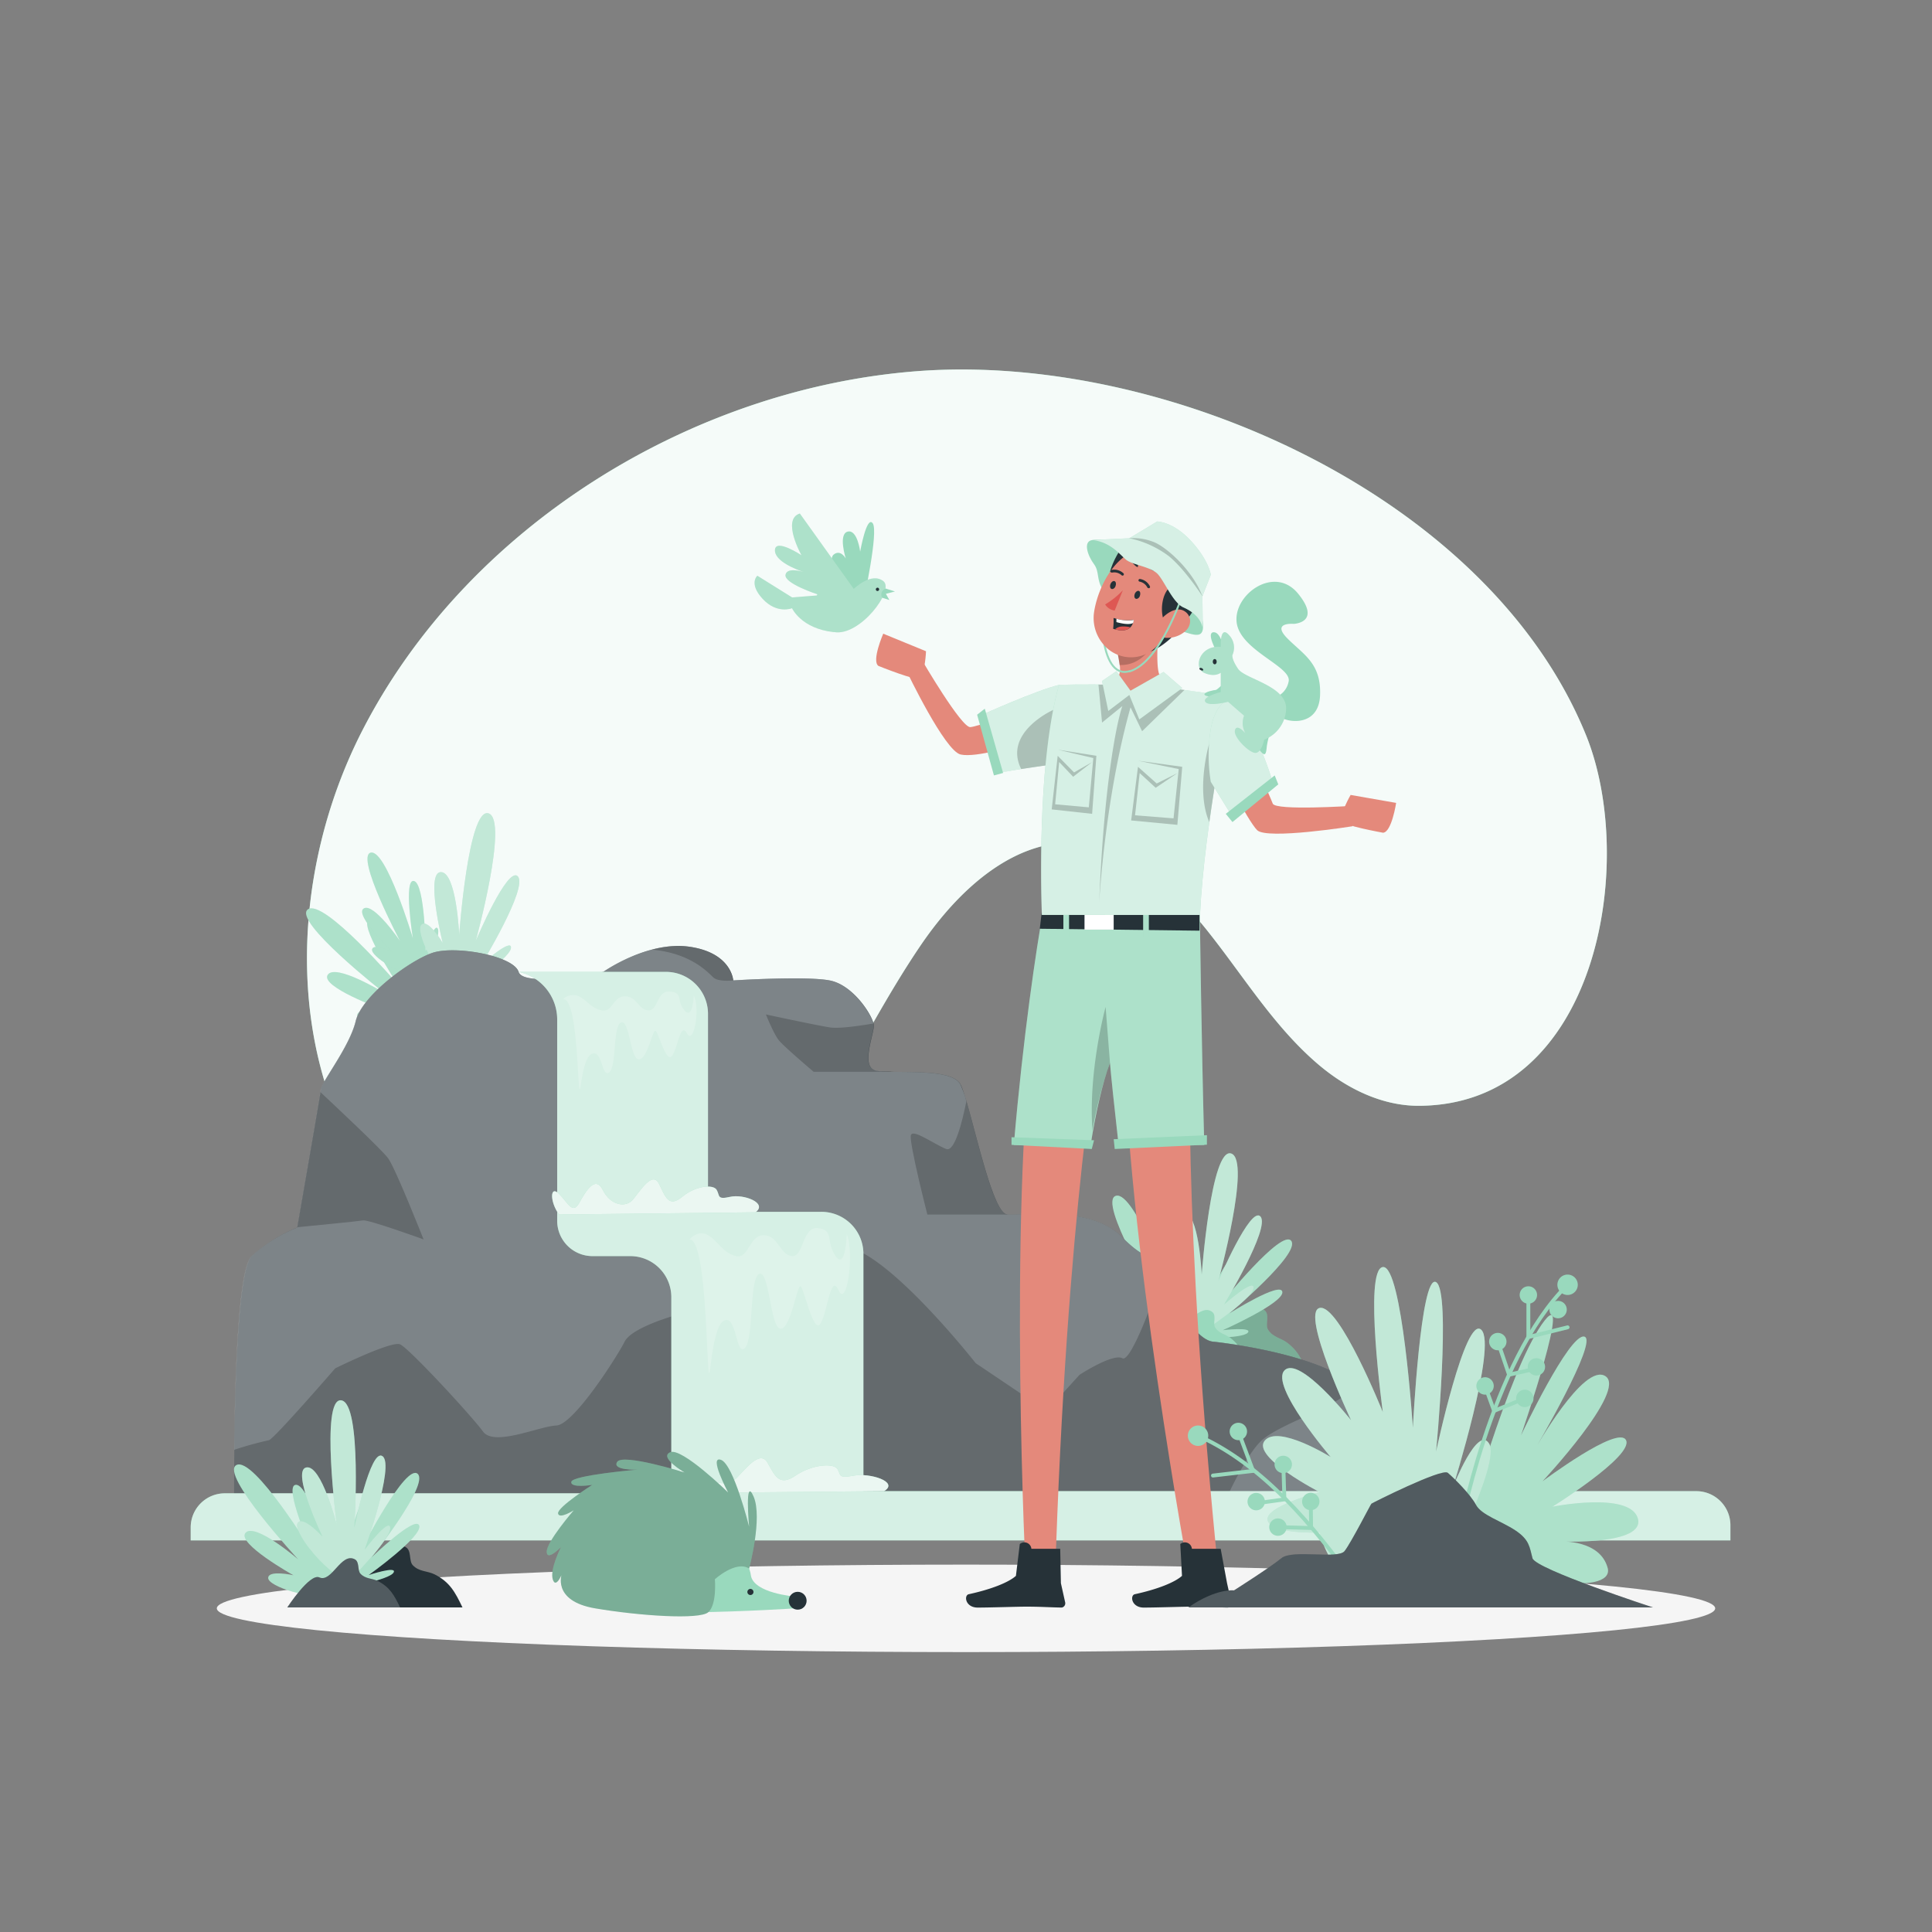 <svg xmlns="http://www.w3.org/2000/svg" viewBox="0 0 500 500"><rect x="0" y="0" width="500" height="500" fill="#808080" stroke="none"/><g id="freepik--background-simple--inject-346"><path d="M128.34,331.82a66,66,0,0,1-28.76-21.47c-26.62-34.17-25-83.69-5.92-121.07,27-52.87,85.07-88.73,143.71-93.22,63.9-4.9,147.83,32.15,173.06,94.12,13.42,33,3,95.91-43.33,96-9.44,0-18.46-4.42-25.68-10.5-16.13-13.59-25.15-33.83-41-47.71-23.79-20.81-46.9-5.71-62.09,16.59-17.09,25.1-28.51,55.42-51.55,76C169.56,336,147.64,339,128.34,331.82Z" style="fill:#99D9BD"></path><path d="M128.34,331.82a66,66,0,0,1-28.76-21.47c-26.62-34.17-25-83.69-5.92-121.07,27-52.87,85.07-88.73,143.71-93.22,63.9-4.9,147.83,32.15,173.06,94.12,13.42,33,3,95.91-43.33,96-9.44,0-18.46-4.42-25.68-10.5-16.13-13.59-25.15-33.83-41-47.71-23.79-20.81-46.9-5.71-62.09,16.59-17.09,25.1-28.51,55.42-51.55,76C169.56,336,147.64,339,128.34,331.82Z" style="fill:#fff;opacity:0.9"></path></g><g id="freepik--Shadow--inject-346"><ellipse id="freepik--path--inject-346" cx="250" cy="416.24" rx="193.89" ry="11.32" style="fill:#f5f5f5"></ellipse></g><g id="freepik--Waterfall--inject-346"><path d="M338.55,357.39,302.67,350s9.4-9.46,12.16-7.44c3.59,2.62,8.57-6.68,12.48-3.43,1.37,1.15.07,3.64.82,4.91,1.25,2.09,3.36,2.17,5.11,3.54C336.65,350.25,337.49,353.05,338.55,357.39Z" style="fill:#99D9BD"></path><path d="M338.55,357.39,302.67,350s9.4-9.46,12.16-7.44c3.59,2.62,8.57-6.68,12.48-3.43,1.37,1.15.07,3.64.82,4.91,1.25,2.09,3.36,2.17,5.11,3.54C336.65,350.25,337.49,353.05,338.55,357.39Z" style="opacity:0.2;isolation:isolate"></path><path d="M307.22,347.75s5.18-13.18,4-15.52-3.45,7.07-3.45,7.07-1.39-20.88-4.87-21.7.63,18,.63,18-9.92-27.5-14.73-26.13,10.71,27.16,10.71,27.16-9-11.66-12-9.5,9.92,13.28,9.92,13.28-6.12-2.77-6.55-.63S300.55,347.64,307.22,347.75Z" style="fill:#99D9BD"></path><path d="M307.22,347.75s5.18-13.18,4-15.52-3.45,7.07-3.45,7.07-1.39-20.88-4.87-21.7.63,18,.63,18-9.92-27.5-14.73-26.13,10.71,27.16,10.71,27.16-9-11.66-12-9.5,9.92,13.28,9.92,13.28-6.12-2.77-6.55-.63S300.55,347.64,307.22,347.75Z" style="fill:#fff;opacity:0.2;isolation:isolate"></path><path d="M309.78,346.25s11.65.27,13.12-1.33-6.44-.67-6.44-.67,15.75-7,15.41-9.89-13.74,5.56-13.74,5.56,18.48-15.44,16.05-18.77-18,16-18,16,6.48-10.24,4-11.92-7.47,11.42-7.47,11.42.41-5.51-1.36-5.25S308,341.05,309.78,346.25Z" style="fill:#99D9BD"></path><path d="M309.78,346.25s11.65.27,13.12-1.33-6.44-.67-6.44-.67,15.75-7,15.41-9.89-13.74,5.56-13.74,5.56,18.48-15.44,16.05-18.77-18,16-18,16,6.48-10.24,4-11.92-7.47,11.42-7.47,11.42.41-5.51-1.36-5.25S308,341.05,309.78,346.25Z" style="fill:#fff;opacity:0.2;isolation:isolate"></path><path d="M310.93,344.93s13.09-8.64,13.48-11.53-7.62,4.2-7.62,4.2,12-19.79,9.43-22.75-10.91,16.68-10.91,16.68,8.57-31.23,3.34-33S311,329.89,311,329.89s-.7-16.29-4.75-16.22.5,18.35.5,18.35-3.77-6.41-5.53-4.75S305,340.57,310.93,344.93Z" style="fill:#99D9BD"></path><path d="M310.93,344.93s13.09-8.64,13.48-11.53-7.62,4.2-7.62,4.2,12-19.79,9.43-22.75-10.91,16.68-10.91,16.68,8.57-31.23,3.34-33S311,329.89,311,329.89s-.7-16.29-4.75-16.22.5,18.35.5,18.35-3.77-6.41-5.53-4.75S305,340.57,310.93,344.93Z" style="fill:#fff;opacity:0.4;isolation:isolate"></path><path d="M322.74,354.13l-28.59-5.89s7.49-7.54,9.69-5.94c2.86,2.09,6.83-5.31,9.94-2.72,1.1.91.06,2.89.66,3.91,1,1.66,2.68,1.73,4.07,2.82C321.23,348.44,321.9,350.67,322.74,354.13Z" style="fill:#99D9BD"></path><path d="M110.56,264.55s.14-14.15-1.83-15.91-.7,7.83-.7,7.83-8.75-19-12.29-18.53,7,16.58,7,16.58-19.06-22.17-23.07-19.17,19.69,21.56,19.69,21.56-12.56-7.69-14.55-4.62,14,8.87,14,8.87-6.7-.4-6.35,1.75S104.29,266.83,110.56,264.55Z" style="fill:#99D9BD"></path><path d="M110.56,264.55s.14-14.15-1.83-15.91-.7,7.83-.7,7.83-8.75-19-12.29-18.53,7,16.58,7,16.58-19.06-22.17-23.07-19.17,19.69,21.56,19.69,21.56-12.56-7.69-14.55-4.62,14,8.87,14,8.87-6.7-.4-6.35,1.75S104.29,266.83,110.56,264.55Z" style="fill:#fff;opacity:0.2;isolation:isolate"></path><path d="M109.33,253s4.86-10.6,4-12.58-3.16,5.65-3.16,5.65-.18-17.22-3-18.06-.32,14.81-.32,14.81-6.88-23.07-10.9-22.16,7.55,22.82,7.55,22.82-6.85-10-9.38-8.36,7.54,11.37,7.54,11.37-4.9-2.55-5.36-.82S103.85,252.57,109.33,253Z" style="fill:#99D9BD"></path><path d="M109.33,253s4.86-10.6,4-12.58-3.16,5.65-3.16,5.65-.18-17.22-3-18.06-.32,14.81-.32,14.81-6.88-23.07-10.9-22.16,7.55,22.82,7.55,22.82-6.85-10-9.38-8.36,7.54,11.37,7.54,11.37-4.9-2.55-5.36-.82S103.85,252.57,109.33,253Z" style="fill:#fff;opacity:0.2;isolation:isolate"></path><path d="M118.75,256.91s13.08-8.64,13.48-11.53-7.63,4.2-7.63,4.2,12.05-19.79,9.43-22.75-10.91,16.68-10.91,16.68,8.58-31.23,3.34-33-7.62,31.41-7.62,31.41-.71-16.29-4.76-16.22.5,18.35.5,18.35-3.77-6.41-5.52-4.75S112.78,252.55,118.75,256.91Z" style="fill:#99D9BD"></path><path d="M118.75,256.91s13.08-8.64,13.48-11.53-7.63,4.2-7.63,4.2,12.05-19.79,9.43-22.75-10.91,16.68-10.91,16.68,8.58-31.23,3.34-33-7.62,31.41-7.62,31.41-.71-16.29-4.76-16.22.5,18.35.5,18.35-3.77-6.41-5.52-4.75S112.78,252.55,118.75,256.91Z" style="fill:#fff;opacity:0.4;isolation:isolate"></path><path d="M156.13,251.52s11.42-8.08,22.33-6.5,11.3,8.71,11.3,8.71,18.61-1.19,24.93,0,11.45,9.58,11.46,11.71-3.17,10.05,0,11.43,19.91-1,22.42,3.76,7.84,33.34,12.1,33.68,21.65-2.43,29.76,5.88,8,2.07,12.21,12.31,8.43,14.43,11.27,14.71S346,351,352.75,360.93A141,141,0,0,0,367.66,379s40.22,3.54,43.24,11.59H60.61S60,330,65.14,325.08A39.63,39.63,0,0,1,76.9,317.7s5.87-33.73,6.15-35.8,7.41-11,9-17.62,14-15.7,19.85-17.68,21,.73,22.31,4.92S156.13,251.52,156.13,251.52Z" style="fill:#263238"></path><path d="M410.9,390.59H60.61s-.07-6.48,0-15.38c.19-18.3,1-46.83,4.5-50.13A39.63,39.63,0,0,1,76.9,317.7a.65.65,0,0,0,0-.1c.32-1.85,5.16-29.66,6-34.94l.12-.76c.29-2.06,7.41-11,9-17.62s14-15.7,19.85-17.68,21,.73,22.31,4.92,21.93,0,21.93,0a43.59,43.59,0,0,1,12.54-5.75h0a24.59,24.59,0,0,1,9.77-.75c10.9,1.58,11.3,8.71,11.3,8.71s18.61-1.19,24.93,0c5.84,1.09,10.66,8.35,11.37,11.12a2.42,2.42,0,0,1,.09.59c0,2.13-3.17,10.05,0,11.43a17,17,0,0,0,5,.51c6.18.11,15.6-.22,17.43,3.25A27.77,27.77,0,0,1,250.1,285v0c2.8,9.46,7,29,10.57,29.31h.21c4.59.24,21.57-2.31,29.55,5.87,6.81,7,7.82,3.7,10.46,8.51a38,38,0,0,1,1.75,3.8c4.22,10.24,8.43,14.43,11.27,14.71,2.64.25,28.18,3.35,37.13,11.76a11.49,11.49,0,0,1,1.71,2A141,141,0,0,0,367.66,379S407.88,382.54,410.9,390.59Z" style="fill:#fff;opacity:0.4"></path><path d="M109.62,320.76s-14.3-5.19-15.68-4.92c-1.18.22-13.47,1.42-17,1.76.32-1.85,5.16-29.66,6-34.94,3.34,3.12,15.81,14.81,17.5,17.09C102.37,302.38,109.62,320.76,109.62,320.76Z" style="opacity:0.2;isolation:isolate"></path><path d="M189.76,253.73s-3.83.45-5.14-.76-5.77-6.32-15.93-7.2a24.59,24.59,0,0,1,9.77-.75C189.36,246.6,189.76,253.73,189.76,253.73Z" style="opacity:0.2;isolation:isolate"></path><path d="M231.14,277.38v0H210.57s-7.65-6.48-9-8.15-3.35-6.69-3.35-6.69,12.66,2.73,16.44,3.34c2.5.41,8-.43,11.36-1a2.42,2.42,0,0,1,.09.59c0,2.13-3.17,10.05,0,11.43A17,17,0,0,0,231.14,277.38Z" style="opacity:0.2;isolation:isolate"></path><path d="M260.88,314.32H240s-4.82-18.86-4.26-20.54,5.82,2.24,9.13,3.58c2.18.87,4.14-6.92,5.23-12.36,2.8,9.46,7,29,10.57,29.31Z" style="opacity:0.2;isolation:isolate"></path><path d="M351,359c-6.37,5.67-19.82,9.56-24.45,13.75-3.52,3.19-7.86,12-10.48,17.87H239c-16.64-1.19-29.6-2.08-30.2-2-1.72.22.56-69.77,12.26-65.37s31.45,29.54,31.45,29.54l18.38,12.37,8.49-9.36s8.67-5.65,11.1-4.28c2.21,1.24,8.79-16.86,10.46-22.79a38,38,0,0,1,1.75,3.8c4.22,10.24,8.43,14.43,11.27,14.71C316.55,347.46,342.09,350.56,351,359Z" style="opacity:0.2;isolation:isolate"></path><path d="M184.26,390.59H60.61s-.07-6.48,0-15.38a90.37,90.37,0,0,1,9-2.49c1.32-.34,17.14-18.59,17.14-18.59s14.5-7.17,16.78-6.22,18.56,18.56,21.46,22.56,14.51-1.36,19-1.55,15.82-18,17.67-21.71,13.3-6.86,13.3-6.86S182.5,377.28,184.26,390.59Z" style="opacity:0.2;isolation:isolate"></path><path d="M183.23,262.41v51.21h29.33a10.88,10.88,0,0,1,10.89,10.89v61.4H439a8.83,8.83,0,0,1,8.83,8.83v3.91H49.35V395.3a8.83,8.83,0,0,1,8.83-8.83H173.74V335.71a10.63,10.63,0,0,0-10.63-10.63h-9.76a9.14,9.14,0,0,1-9.15-9.15V263.85a12.6,12.6,0,0,0-10-12.33h38.14A10.88,10.88,0,0,1,183.23,262.41Z" style="fill:#99D9BD"></path><path d="M183.23,262.41v51.21h29.33a10.88,10.88,0,0,1,10.89,10.89v61.4H439a8.83,8.83,0,0,1,8.83,8.83v3.91H49.35V395.3a8.83,8.83,0,0,1,8.83-8.83H173.74V335.71a10.63,10.63,0,0,0-10.63-10.63h-9.76a9.14,9.14,0,0,1-9.15-9.15V263.85a12.6,12.6,0,0,0-10-12.33h38.14A10.88,10.88,0,0,1,183.23,262.41Z" style="fill:#fff;opacity:0.6"></path><path d="M167.41,386.47c-2.9-3.21-2.9-7.74,0-5.34s4.22,5.43,6.33,2.33,5-7.2,7.38-3.3,7.12,4.77,9.5,2.36,6.09-7.34,8-4,3,6.28,7.24,3.38,9.76-3.31,10.82-1.78,0,2.57,4.22,1.78,11.86,1.61,7.91,4Z" style="fill:#99D9BD"></path><path d="M167.41,386.47c-2.9-3.21-2.9-7.74,0-5.34s4.22,5.43,6.33,2.33,5-7.2,7.38-3.3,7.12,4.77,9.5,2.36,6.09-7.34,8-4,3,6.28,7.24,3.38,9.76-3.31,10.82-1.78,0,2.57,4.22,1.78,11.86,1.61,7.91,4Z" style="fill:#fff;opacity:0.8"></path><path d="M144.68,314.31c-2.4-3.21-2.4-7.74,0-5.34s3.49,5.43,5.23,2.33,4.15-7.21,6.11-3.31,5.89,4.78,7.86,2.37,5-7.34,6.66-4,2.5,6.28,6,3.38,8.07-3.31,8.94-1.79,0,2.58,3.49,1.79,9.82,1.61,6.55,4Z" style="fill:#99D9BD"></path><path d="M144.68,314.31c-2.4-3.21-2.4-7.74,0-5.34s3.49,5.43,5.23,2.33,4.15-7.21,6.11-3.31,5.89,4.78,7.86,2.37,5-7.34,6.66-4,2.5,6.28,6,3.38,8.07-3.31,8.94-1.79,0,2.58,3.49,1.79,9.82,1.61,6.55,4Z" style="fill:#fff;opacity:0.8"></path><path d="M178.46,320.76c3.72,0,4.24,22.42,4.77,31.91s.53-8.7,4-10.81,3.16,9.31,5.54,7,1.05-17.85,3.69-19.16,2.9,14.1,5.54,14.17,4.25-11.27,5.16-11,3.28,12.4,5.12,9.76,2.64-13.45,4.75-8.7,4.16-9.66,2.11-14.51c0,0-.26,9.44-2.9,5.64s-.27-6.7-4.49-7.22-3.69,7.59-6.85,7.22-3.45-5.38-7.27-5.38-3.81,6.28-7.24,5.38-4.48-3.79-7.12-5.38S178.46,320.76,178.46,320.76Z" style="fill:#fff;opacity:0.2"></path><path d="M145.78,258.56c3.09,0,3.53,15.11,4,21.51s.44-5.87,3.29-7.29,2.62,6.27,4.59,4.74.88-12,3.07-12.91,2.4,9.5,4.59,9.55,3.54-7.6,4.29-7.42,2.72,8.35,4.25,6.57,2.19-9.06,3.94-5.86,3.45-6.51,1.75-9.77c0,0-.22,6.36-2.41,3.8s-.22-4.52-3.72-4.87-3.06,5.12-5.69,4.87-2.86-3.63-6-3.63-3.16,4.23-6,3.63-3.72-2.56-5.91-3.63A3.61,3.61,0,0,0,145.78,258.56Z" style="fill:#fff;opacity:0.2"></path></g><g id="freepik--Character--inject-346"><g id="freepik--group--inject-346"><path d="M321.32,189.63s7.37,16.47,8.07,18.35,20.61.57,20.61.57v5.29s-22.17,3.53-24.66,1-9.71-16.78-9.71-16.78Z" style="fill:#e4897b"></path><path d="M260.73,185s-7.31,2.92-9.59,3.18-12.57-17.39-12.57-17.39l-3.88,3s9.82,20.58,13.93,21.48,14.62-2.47,14.62-2.47Z" style="fill:#e4897b"></path><path d="M274.07,177.26c-5.89,1.4-19.87,7.71-19.87,7.71S257.63,200.55,259,200s16.55-2.62,16.55-2.62Z" style="fill:#99D9BD"></path><path d="M275.5,197.41l-2.09.29c-2.27.32-6,.85-9.12,1.34a50.47,50.47,0,0,0-5.34,1c-1.32.52-4.75-15.06-4.75-15.06s14-6.31,19.87-7.71l.44,6.16.77,10.86Z" style="fill:#fff;opacity:0.6"></path><path d="M275.28,194.28a24.91,24.91,0,0,1-1.87,3.42c-2.27.32-6,.85-9.12,1.34-4.74-9.42,8.11-15.23,8.11-15.23a5.46,5.46,0,0,1,2.11-.39C278.17,183.53,277.56,189.21,275.28,194.28Z" style="opacity:0.2;isolation:isolate"></path><polygon points="254.86 183.41 259.6 200.04 257.23 200.68 252.88 184.97 254.86 183.41" style="fill:#99D9BD"></polygon><path d="M308.12,409.79s-17.07-92-17.28-143.8l17.31-.55s-2.48,47.54,7.42,144Z" style="fill:#e4897b"></path><path d="M265.53,409.1s-4.66-93.42,2.05-144.82L284.8,266S276,312.82,273,409.73Z" style="fill:#e4897b"></path><path d="M282.26,296.29c1.34-8.45,3-15.8,5-21.24.29,3.57,1.11,11.27,2.23,21.24h22.17c-.71-26.47-1.11-56.94-1.15-60.77H270c-1.75,9.56-5.2,32.44-7.62,60.77Z" style="fill:#99D9BD"></path><path d="M282.26,296.29c1.34-8.45,3-15.8,5-21.24.29,3.57,1.11,11.27,2.23,21.24h22.17c-.71-26.47-1.11-56.94-1.15-60.77H270c-1.75,9.56-5.2,32.44-7.62,60.77Z" style="fill:#fff;opacity:0.2"></path><path d="M287.26,275.06a109.2,109.2,0,0,0-4.53,17.54c-1.13-15.52,3.4-32,3.4-32Z" style="opacity:0.2;isolation:isolate"></path><polygon points="269.61 236 310.43 236 310.43 240.86 269.09 240.36 269.61 236" style="fill:#263238"></polygon><rect x="295.85" y="233.82" width="1.46" height="8.63" style="fill:#99D9BD"></rect><rect x="275.2" y="233.82" width="1.46" height="8.63" style="fill:#99D9BD"></rect><g style="opacity:0.2"><rect x="295.85" y="233.82" width="1.46" height="8.63" style="fill:#fff"></rect><rect x="275.2" y="233.82" width="1.46" height="8.63" style="fill:#fff"></rect></g><rect x="280.67" y="235.15" width="7.55" height="5.44" style="fill:#fff"></rect><path d="M227.32,172.33c-1.8-1.31,1.26-8.33,1.26-8.33l11.07,4.54s-.19,5.25-1.54,7C237.4,176.42,227.32,172.33,227.32,172.33Z" style="fill:#e4897b"></path><path d="M357.94,215.51c2.23-.15,3.38-7.72,3.38-7.72l-11.78-2.06s-2.64,4.54-2.42,6.72C347.24,213.6,357.94,215.51,357.94,215.51Z" style="fill:#e4897b"></path><polygon points="288.22 294.83 288.49 297.36 312.35 296.25 312.35 293.78 288.22 294.83" style="fill:#99D9BD"></polygon><polygon points="261.78 294.31 283.14 295.1 282.55 297.36 261.78 296.29 261.78 294.31" style="fill:#99D9BD"></polygon><path d="M310.56,236.79c1.08-23.23,7.91-56.11,7.91-56.11-19-4.57-44.4-3.42-44.4-3.42-5,17.74-4.86,46.36-4.44,59.53Z" style="fill:#99D9BD"></path><path d="M318.47,180.69s-1.29,6.22-2.84,15.17c-.87,5-1.81,10.83-2.66,16.92-1.12,8.06-2.06,16.53-2.41,24H269.63c-.42-13.17-.52-41.79,4.44-59.53,0,0,4.09-.18,10.21-.11a201.08,201.08,0,0,1,22.25,1.42A108.79,108.79,0,0,1,318.47,180.69Z" style="fill:#fff;opacity:0.6"></path><path d="M306.53,178.57l-10.95,10.67-3-6.18c-6.39,22.73-8,48.24-8.11,50.59,1.14-29.42,4.39-46.35,6-50.92L285.21,187l-.93-9.82A201.08,201.08,0,0,1,306.53,178.57Z" style="opacity:0.2;isolation:isolate"></path><path d="M289.76,172.07a5.1,5.1,0,0,1-.39,3.24,4.53,4.53,0,0,1-2.2,1.38,8.81,8.81,0,0,0,2.8,2.76h5.61s2.54.56,3.51,0c.79-.45,1.63-.87,2.39-1.38a10.2,10.2,0,0,0,1.1-.89,5.47,5.47,0,0,1-2.64-2.86c-1-3.18.08-14,.08-14l-11.86,4.87s.1.27.23.72A36.58,36.58,0,0,1,289.76,172.07Z" style="fill:#e4897b"></path><path d="M298.16,167s-2.55,5.29-8.4,5.11a36.58,36.58,0,0,0-1.37-6.16l.73-.27Z" style="opacity:0.2;isolation:isolate"></path><path d="M282.69,139.76c-2.54.35-1.12,4.17.41,6.21s.55,4,2.39,6.79,8.93,3.1,10.11,5.25,2.16,5.6,6.12,4.9,8.93,3.45,9.57,0-2.66-9.73-9.57-15.48S287.18,139.14,282.69,139.76Z" style="fill:#99D9BD"></path><path d="M292.27,173.71c-8,2.35-8.22-18-5.44-23.85" style="fill:none;stroke:#99D9BD;stroke-linecap:round;stroke-linejoin:round;stroke-width:0.5px"></path><path d="M291.56,140s-6.71,7.89-4.16,14.09,12.57-10,12.57-10Z" style="fill:#263238"></path><path d="M296.54,169.28a9.28,9.28,0,0,1-11-2.54,10.41,10.41,0,0,1-2.5-7.2c0-.36.05-.72.1-1.09,1-6.73,6-16.48,13.82-16.49a10.08,10.08,0,0,1,9.1,14.54C303,163.14,301.41,167.2,296.54,169.28Z" style="fill:#e4897b"></path><path d="M295,154.22c-.19.56-.7.88-1.07.73s-.47-.72-.25-1.27.71-.88,1.07-.74S295.2,153.65,295,154.22Z" style="fill:#263238"></path><path d="M288.7,151.68c-.18.56-.7.88-1.06.73s-.47-.72-.25-1.27.7-.88,1.06-.74S288.91,151.15,288.7,151.68Z" style="fill:#263238"></path><path d="M290.59,152.76a21,21,0,0,1-4.58,3.67,3.43,3.43,0,0,0,2.47,1.58Z" style="fill:#de5753"></path><path d="M287.46,148.05a.35.35,0,0,0,.34.14,2.81,2.81,0,0,1,2.45.67.35.35,0,1,0,.51-.48h0a3.49,3.49,0,0,0-3.08-.89.35.35,0,0,0-.29.4h0A.41.41,0,0,0,287.46,148.05Z" style="fill:#263238"></path><path d="M297.23,152.21a.38.38,0,0,0,.21,0,.36.36,0,0,0,.16-.47h0a3.45,3.45,0,0,0-2.58-1.9.35.35,0,0,0-.38.31h0a.35.35,0,0,0,.31.38h0a2.88,2.88,0,0,1,2,1.54A.34.34,0,0,0,297.23,152.21Z" style="fill:#263238"></path><path d="M304.54,146l-1.72,2.77a2.43,2.43,0,0,1-.17,3.28c-2.09,2-2.46,6.52-1.27,8.93,0,0,.56-1,1.35-.37s-2,6.14-5,8c0,0,3.79-1.18,8-6.35,3.89-4.78,6.15-9.22,6-11.83Z" style="fill:#263238"></path><path d="M306.82,163.29a7,7,0,0,1-5.05,1.78c-2.45-.15-2.87-2.54-1.53-4.44,1.21-1.67,4-3.68,6.09-2.58S308.49,161.75,306.82,163.29Z" style="fill:#e4897b"></path><path d="M288.19,159.94a18.51,18.51,0,0,1-.11,2.79l.47.14c2.15.58,3.35.14,4-.52a3,3,0,0,0,.68-1.18,2.75,2.75,0,0,0,.14-.77,10.31,10.31,0,0,1-4.46-.27C288.47,160,288.19,159.94,288.19,159.94Z" style="fill:#263238"></path><path d="M288.93,160.13V161c2,.55,3.53.66,4.33.22a2.75,2.75,0,0,0,.14-.77A10.31,10.31,0,0,1,288.93,160.13Z" style="fill:#fff"></path><path d="M288.55,162.87c2.15.58,3.35.14,4-.52a7.21,7.21,0,0,0-2.52-.18A2.67,2.67,0,0,0,288.55,162.87Z" style="fill:#de5753"></path><path d="M291.56,140c-.66.57-.45,3.66,1.83,6s.41-1.61.41-1.61,4.83,4,5.26,3.37-.9-2.34-.9-2.34,3.79,3.94,7.9,4.44-.36-8.31-4.77-9.85S293.54,138.26,291.56,140Z" style="fill:#263238"></path><path d="M306,154s-5.69,17.42-13.69,19.76" style="fill:none;stroke:#99D9BD;stroke-linecap:round;stroke-linejoin:round;stroke-width:0.5px"></path><path d="M292.27,139.3l7.21-4.34s4.12,0,8.77,5.06,5.1,8.74,5.1,8.74l-2.17,5.56Z" style="fill:#99D9BD"></path><path d="M292.27,139.3l7.21-4.34s4.12,0,8.77,5.06,5.1,8.74,5.1,8.74l-2.17,5.56Z" style="fill:#fff;opacity:0.6"></path><path d="M292.27,139.3a14.13,14.13,0,0,1,6.77,1.17c3.3,1.56,9.69,7.28,12.14,13.85,0,0-10.61-5.55-13.78-9S292.27,139.3,292.27,139.3Z" style="opacity:0.2;isolation:isolate"></path><path d="M282.69,139.76l9.58-.46a25.82,25.82,0,0,1,10.22,4.63c4.28,3.51,8.69,10.39,8.69,10.39l.11,8.59s-.05-3.53-5-5.71c-2.7-1.19-4.86-6.66-6.64-8.61s-6.7-2.41-8.28-3.79S287.23,140.21,282.69,139.76Z" style="fill:#99D9BD"></path><path d="M282.69,139.76l9.58-.46a25.82,25.82,0,0,1,10.22,4.63c4.28,3.51,8.69,10.39,8.69,10.39l.11,8.59s-.05-3.53-5-5.71c-2.7-1.19-4.86-6.66-6.64-8.61s-6.7-2.41-8.28-3.79S287.23,140.21,282.69,139.76Z" style="fill:#fff;opacity:0.6"></path><polygon points="301.14 173.9 292.57 178.76 288.92 173.71 285.21 176.24 286.82 184 292.27 179.85 294.85 186.18 305.96 178.07 301.14 173.9" style="fill:#99D9BD"></polygon><polygon points="301.14 173.9 292.57 178.76 288.92 173.71 285.21 176.24 286.82 184 292.27 179.85 294.85 186.18 305.96 178.07 301.14 173.9" style="fill:#fff;opacity:0.6"></polygon><polygon points="294.51 196.88 305.96 198.45 304.7 213.47 292.74 212.33 294.51 198.45 299.35 202.76 304.7 200.09 299.09 203.88 294.95 200.07 293.75 211 303.71 211.79 305.05 199.03 294.51 196.88" style="opacity:0.2;isolation:isolate"></polygon><polygon points="273.73 194.02 283.74 195.6 282.64 210.62 272.18 209.47 273.73 195.6 277.96 199.9 282.64 197.23 277.73 201.02 274.11 197.21 273.07 208.15 281.78 208.94 282.95 196.18 273.73 194.02" style="opacity:0.2;isolation:isolate"></polygon><path d="M275.66,414.67l-1.1-4.94-.18-8.91h-7.46a1.82,1.82,0,0,0-3-1.22l-1,8.23c-1.88,1.69-6.31,3.47-12.2,4.75-1.32.29-.9,3.46,2.31,3.46s10.22-.24,12.54-.24c3.77,0,6,.18,9,.23l.25,0A1.13,1.13,0,0,0,275.66,414.67Z" style="fill:#263238"></path><path d="M318.66,414.67l-1.1-4.94-1.65-8.91h-7.45a1.82,1.82,0,0,0-3-1.22l.44,8.23c-1.88,1.69-6.31,3.47-12.2,4.75-1.32.29-.9,3.46,2.31,3.46s10.22-.24,12.54-.24c3.77,0,6,.18,9,.23l.25,0A1.13,1.13,0,0,0,318.66,414.67Z" style="fill:#263238"></path><path d="M315.63,195.86c-.87,5-1.81,10.83-2.66,16.92-3.55-8.2-.09-20.15-.09-20.15A13.55,13.55,0,0,1,315.63,195.86Z" style="opacity:0.2;isolation:isolate"></path><path d="M318.47,180.69c5.88,5.09,10.89,21.63,10.89,21.63l-10.89,8.3-5.12-8.3a42.61,42.61,0,0,1,0-13.67C314.59,181.56,318.47,180.69,318.47,180.69Z" style="fill:#99D9BD"></path><path d="M318.47,180.69c5.88,5.09,10.89,21.63,10.89,21.63l-10.89,8.3-5.12-8.3a42.61,42.61,0,0,1,0-13.67C314.59,181.56,318.47,180.69,318.47,180.69Z" style="fill:#fff;opacity:0.6"></path><polygon points="317.23 210.62 329.89 200.68 330.82 203 318.96 212.75 317.23 210.62" style="fill:#99D9BD"></polygon></g></g><g id="freepik--Plants--inject-346"><path d="M119.69,416H83.05s7.3-11.16,10.41-9.74c4,1.84,7-8.27,11.52-5.88,1.58.85.81,3.55,1.8,4.64,1.65,1.8,3.73,1.45,5.72,2.44C116.39,409.43,117.77,412,119.69,416Z" style="fill:#263238"></path><path d="M87.06,412.93s2.4-14,.74-16-2,7.61-2,7.61-5.58-20.16-9.15-20.27,4.24,17.49,4.24,17.49-15.26-24.94-19.7-22.61,16,24.43,16,24.43-11.17-9.61-13.63-6.9,12.4,11,12.4,11-6.55-1.47-6.55.71S80.5,414.17,87.06,412.93Z" style="fill:#99D9BD"></path><path d="M87.06,412.93s2.4-14,.74-16-2,7.61-2,7.61-5.58-20.16-9.15-20.27,4.24,17.49,4.24,17.49-15.26-24.94-19.7-22.61,16,24.43,16,24.43-11.17-9.61-13.63-6.9,12.4,11,12.4,11-6.55-1.47-6.55.71S80.5,414.17,87.06,412.93Z" style="fill:#fff;opacity:0.2;isolation:isolate"></path><path d="M89.26,410.93s11.47-2.08,12.58-3.94-6.44.64-6.44.64,14-10,13.09-12.8-12.33,8.22-12.33,8.22,15-18.85,11.93-21.62-14.38,19.25-14.38,19.25S98,389.34,95.19,388.2s-5,12.69-5,12.69-.71-5.48-2.4-4.86S86.45,406.21,89.26,410.93Z" style="fill:#99D9BD"></path><path d="M89.26,410.93s11.47-2.08,12.58-3.94-6.44.64-6.44.64,14-10,13.09-12.8-12.33,8.22-12.33,8.22,15-18.85,11.93-21.62-14.38,19.25-14.38,19.25S98,389.34,95.19,388.2s-5,12.69-5,12.69-.71-5.48-2.4-4.86S86.45,406.21,89.26,410.93Z" style="fill:#fff;opacity:0.2;isolation:isolate"></path><path d="M90.12,409.41s11.07-11.1,10.88-14-6.63,5.65-6.63,5.65,7.81-21.81,4.65-24.18S91.7,395.4,91.7,395.4s2.09-32.31-3.4-33-1.13,32.31-1.13,32.31-4-15.82-7.93-14.93,4.2,17.87,4.2,17.87-5-5.51-6.38-3.53S83.39,406.35,90.12,409.41Z" style="fill:#99D9BD"></path><path d="M90.12,409.41s11.07-11.1,10.88-14-6.63,5.65-6.63,5.65,7.81-21.81,4.65-24.18S91.7,395.4,91.7,395.4s2.09-32.31-3.4-33-1.13,32.31-1.13,32.31-4-15.82-7.93-14.93,4.2,17.87,4.2,17.87-5-5.51-6.38-3.53S83.39,406.35,90.12,409.41Z" style="fill:#fff;opacity:0.4;isolation:isolate"></path><path d="M103.55,416H74.35s5.82-8.89,8.29-7.77c3.23,1.47,5.62-6.58,9.19-4.68,1.26.68.64,2.83,1.43,3.7,1.31,1.43,3,1.16,4.56,1.94C100.91,410.78,102,412.82,103.55,416Z" style="fill:#263238"></path><path d="M103.55,416H74.35s5.82-8.89,8.29-7.77c3.23,1.47,5.62-6.58,9.19-4.68,1.26.68.64,2.83,1.43,3.7,1.31,1.43,3,1.16,4.56,1.94C100.91,410.78,102,412.82,103.55,416Z" style="fill:#fff;opacity:0.2"></path><path d="M379.15,395.61s11-40.13,19.85-52.84-5.37,28.72-5.37,28.72,12.46-26.41,16.37-25.58-12.87,29.36-12.87,29.36,12.78-22.83,18.38-19.1-16.32,27.2-16.32,27.2,19.67-14.74,21.63-10.64-19.05,17.2-19.05,17.2,20-4,22.09,3-19.89,6-19.89,6,10.17-.46,12.1,6.89S389.38,410.49,379.15,395.61Z" style="fill:#99D9BD"></path><path d="M379.15,395.61s11-40.13,19.85-52.84-5.37,28.72-5.37,28.72,12.46-26.41,16.37-25.58-12.87,29.36-12.87,29.36,12.78-22.83,18.38-19.1-16.32,27.2-16.32,27.2,19.67-14.74,21.63-10.64-19.05,17.2-19.05,17.2,20-4,22.09,3-19.89,6-19.89,6,10.17-.46,12.1,6.89S389.38,410.49,379.15,395.61Z" style="fill:#fff;opacity:0.2;isolation:isolate"></path><path d="M373.56,407.22s14.85-28.58,11.84-33.59-9.35,11.17-9.35,11.17,11.45-36.61,7.32-40.64-11.72,31.53-11.72,31.53,4-41.66,0-43.88-6,37.7-6,37.7-2.74-42.24-7.78-41.6,0,37.53,0,37.53-11.28-28.08-16.34-26.95,8.13,29.07,8.13,29.07-13.37-16.87-17.23-12.91,11.95,22.43,11.95,22.43-13.57-8.46-17.07-4.24,14.22,13.32,14.22,13.32-14.46,3.75-13.45,7.35,13.45,3.11,13.45,3.11S347,422.22,373.56,407.22Z" style="fill:#99D9BD"></path><path d="M373.56,407.22s14.85-28.58,11.84-33.59-9.35,11.17-9.35,11.17,11.45-36.61,7.32-40.64-11.72,31.53-11.72,31.53,4-41.66,0-43.88-6,37.7-6,37.7-2.74-42.24-7.78-41.6,0,37.53,0,37.53-11.28-28.08-16.34-26.95,8.13,29.07,8.13,29.07-13.37-16.87-17.23-12.91,11.95,22.43,11.95,22.43-13.57-8.46-17.07-4.24,14.22,13.32,14.22,13.32-14.46,3.75-13.45,7.35,13.45,3.11,13.45,3.11S347,422.22,373.56,407.22Z" style="fill:#fff;opacity:0.4;isolation:isolate"></path><path d="M405.48,338.92a2.25,2.25,0,1,1-2.25-2.25A2.25,2.25,0,0,1,405.48,338.92Z" style="fill:#99D9BD"></path><path d="M377.47,397.76s8.18-45.55,28.22-65.26" style="fill:none;stroke:#99D9BD;stroke-linecap:round;stroke-miterlimit:10"></path><path d="M408.33,332.5a2.64,2.64,0,1,1-2.64-2.64A2.64,2.64,0,0,1,408.33,332.5Z" style="fill:#99D9BD"></path><circle cx="397.62" cy="353.74" r="2.25" style="fill:#99D9BD"></circle><path d="M389.88,347.21a2.25,2.25,0,1,1-2.25-2.26A2.25,2.25,0,0,1,389.88,347.21Z" style="fill:#99D9BD"></path><path d="M396.87,361.9a2.25,2.25,0,1,1-2.25-2.25A2.26,2.26,0,0,1,396.87,361.9Z" style="fill:#99D9BD"></path><path d="M386.58,358.68a2.25,2.25,0,1,1-2.25-2.25A2.25,2.25,0,0,1,386.58,358.68Z" style="fill:#99D9BD"></path><path d="M397.79,335.14a2.25,2.25,0,1,1-2.25-2.25A2.25,2.25,0,0,1,397.79,335.14Z" style="fill:#99D9BD"></path><polyline points="395.54 335.14 395.54 346.03 405.69 343.51" style="fill:none;stroke:#99D9BD;stroke-linecap:round;stroke-miterlimit:10"></polyline><polyline points="387.63 347.21 390.54 355.77 397.62 354.18" style="fill:none;stroke:#99D9BD;stroke-linecap:round;stroke-miterlimit:10"></polyline><polyline points="384.33 358.68 386.67 365.13 394.62 361.9" style="fill:none;stroke:#99D9BD;stroke-linecap:round;stroke-miterlimit:10"></polyline><path d="M350.55,409.63C340,395,326.92,379.08,310.05,371.56" style="fill:none;stroke:#99D9BD;stroke-linecap:round;stroke-miterlimit:10"></path><path d="M307.58,372.48a2.64,2.64,0,1,0,1.54-3.39A2.63,2.63,0,0,0,307.58,372.48Z" style="fill:#99D9BD"></path><path d="M323,389.41a2.25,2.25,0,1,0,1.32-2.9A2.26,2.26,0,0,0,323,389.41Z" style="fill:#99D9BD"></path><path d="M330,379.79a2.25,2.25,0,1,0,1.31-2.9A2.25,2.25,0,0,0,330,379.79Z" style="fill:#99D9BD"></path><path d="M328.62,396a2.25,2.25,0,1,0,1.32-2.89A2.25,2.25,0,0,0,328.62,396Z" style="fill:#99D9BD"></path><path d="M337.12,389.38a2.25,2.25,0,1,0,1.32-2.9A2.27,2.27,0,0,0,337.12,389.38Z" style="fill:#99D9BD"></path><path d="M318.38,371.26a2.25,2.25,0,1,0,1.31-2.9A2.25,2.25,0,0,0,318.38,371.26Z" style="fill:#99D9BD"></path><polyline points="320.48 370.47 324.3 380.67 313.91 381.87" style="fill:none;stroke:#99D9BD;stroke-linecap:round;stroke-miterlimit:10"></polyline><polyline points="332.12 379 332.4 388.04 325.21 389.04" style="fill:none;stroke:#99D9BD;stroke-linecap:round;stroke-miterlimit:10"></polyline><polyline points="339.23 388.59 339.31 395.45 330.73 395.21" style="fill:none;stroke:#99D9BD;stroke-linecap:round;stroke-miterlimit:10"></polyline><path d="M307.54,416H427.78s-30.41-9.92-31.17-12.73-.74-4.76-4.44-7.21-8.79-3.95-10.2-6.63-5.78-7-7.29-8.27-19.55,7.81-19.76,8-5.23,10.05-6.94,12.25-13.51-.49-16.33,1.84-12.29,8.34-12.29,8.34S314.71,411,307.54,416Z" style="fill:#263238"></path><path d="M307.54,416H427.78s-30.41-9.92-31.17-12.73-.74-4.76-4.44-7.21-8.79-3.95-10.2-6.63-5.78-7-7.29-8.27-19.55,7.81-19.76,8-5.23,10.05-6.94,12.25-13.51-.49-16.33,1.84-12.29,8.34-12.29,8.34S314.71,411,307.54,416Z" style="fill:#fff;opacity:0.2"></path></g><g id="freepik--Animals--inject-346"><path d="M223.51,155.41s3.92-17.91,2.34-20-3.24,7.35-3.24,7.35-.7-5.79-3.22-5.18-.51,6.95-.51,6.95-1.33-2.46-3.14-1S216.59,155.25,223.51,155.41Z" style="fill:#99D9BD"></path><path d="M228.62,150.41c-3.16-2.47-7.66,2-7.66,2L207,132.9c-4.79,1.49.42,10.8.42,10.8s-6.61-4.39-6.86-1.44,5.59,5.17,7.42,5.76c-1.28-.37-4.35-1.05-4.69.73-.43,2.24,8.25,5.05,8.25,5.05s-.06.11-.15.31l-6.4.5L196,149s-2.32,2,1.39,6,7.59,2.41,7.59,2.41,2.37,5.25,10.72,6.17h.18C222.5,164.75,231.59,152.74,228.62,150.41Z" style="fill:#99D9BD"></path><path d="M228.62,150.41c-3.16-2.47-7.66,2-7.66,2L207,132.9c-4.79,1.49.42,10.8.42,10.8s-6.61-4.39-6.86-1.44,5.59,5.17,7.42,5.76c-1.28-.37-4.35-1.05-4.69.73-.43,2.24,8.25,5.05,8.25,5.05s-.06.11-.15.31l-6.4.5L196,149s-2.32,2,1.39,6,7.59,2.41,7.59,2.41,2.37,5.25,10.72,6.17h.18C222.5,164.75,231.59,152.74,228.62,150.41Z" style="fill:#fff;opacity:0.2"></path><path d="M229.24,152.32l2.38.75-2.35.61.9,1.6-1.84-.58A1.6,1.6,0,0,1,229.24,152.32Z" style="fill:#99D9BD"></path><path d="M227.5,152.65a.43.43,0,0,1-.54.28.42.42,0,0,1-.27-.54.43.43,0,0,1,.53-.28A.43.43,0,0,1,227.5,152.65Z" style="fill:#263238"></path><path d="M329.36,187.86a21.48,21.48,0,0,0-1.51,5.29c-.2,2.22-.47,2.73-1.85,1S323.41,186.08,329.36,187.86Z" style="fill:#99D9BD"></path><path d="M316.84,176.68s-1.85,1.88-2.2,1.88-3,.51-2.94,1.15,3.29.83,4.57,1S316.84,176.68,316.84,176.68Z" style="fill:#99D9BD"></path><path d="M329.23,180.67a5.34,5.34,0,0,0,4.25-4.22c1.06-3.9-12.42-8-13.42-15.26s9.76-15.1,15.9-7.54-1.18,7.81-1.18,7.81-5.79-.51-1.66,3.7S342,171.6,341.63,180s-9,7.07-10.81,5.19A6.23,6.23,0,0,1,329.23,180.67Z" style="fill:#99D9BD"></path><path d="M316.84,168.57s-.73-5.06-2.77-4.95.92,5.24.92,5.24Z" style="fill:#99D9BD"></path><path d="M315.93,167.41c-5.5-.49-7.13,5.39-4.35,6.69s4.35,0,4.35,0v5s-4.84,1.21-4,2.52,5.89,0,5.89,0l4.15,3.6a5.28,5.28,0,0,0,.35,4.56s-2.22-2.61-2.71-.81,3.72,5.88,5.29,5.88,2.28-3.43,2.28-3.43a8.87,8.87,0,0,0,5.66-7.84c.33-6.05-10.62-7.84-12.41-10.46s-1.47-3.61-1.47-3.61a4.69,4.69,0,0,0-.94-5.21C315.66,161.69,315.93,167.41,315.93,167.41Z" style="fill:#99D9BD"></path><path d="M315.93,167.41c-5.5-.49-7.13,5.39-4.35,6.69s4.35,0,4.35,0v5s-4.84,1.21-4,2.52,5.89,0,5.89,0l4.15,3.6a5.28,5.28,0,0,0,.35,4.56s-2.22-2.61-2.71-.81,3.72,5.88,5.29,5.88,2.28-3.43,2.28-3.43a8.87,8.87,0,0,0,5.66-7.84c.33-6.05-10.62-7.84-12.41-10.46s-1.47-3.61-1.47-3.61a4.69,4.69,0,0,0-.94-5.21C315.66,161.69,315.93,167.41,315.93,167.41Z" style="fill:#fff;opacity:0.2"></path><path d="M314.88,171.24c0,.38-.23.69-.51.69s-.51-.31-.51-.69.22-.69.51-.69S314.88,170.86,314.88,171.24Z" style="fill:#263238"></path><path d="M310.46,172.91a.71.71,0,0,1,.91.34C311.66,173.85,310.08,173.36,310.46,172.91Z" style="fill:#263238"></path><path d="M150,414.14c-5.1-6.49,2.77-21.87,18.79-23s24.92,11.72,25.52,16.47,11.47,5.57,11.47,5.57v3.06S154.35,419.68,150,414.14Z" style="fill:#99D9BD"></path><circle cx="206.44" cy="414.27" r="2.31" style="fill:#263238"></circle><path d="M195,412a.79.79,0,1,1-.79-.79A.79.79,0,0,1,195,412Z" style="fill:#263238"></path><path d="M193.87,405.94s3.54-13.09,1.16-18.63-1.16,7.8-1.16,7.8-4-16.11-7.28-17.3,1.85,8.44,1.85,8.44-12-11.73-15-10.41,3.71,5.23,3.71,5.23-16-5-17.43-2.73,5.28,2,5.28,2-16.88,1.45-17.15,3.16,5.41.79,5.41.79-9.1,5.81-8.83,7.39,4.06-.82,4.06-.82-7,8.07-7,10.71,3.7-1.19,3.7-1.19-3,5.8-2.11,8.44,2.77-2.37,2.5-2-2.9,7.49,8.44,9.42,27,3,29.28,1,1.71-8.53,1.71-8.53S190.47,403.74,193.87,405.94Z" style="fill:#99D9BD"></path><path d="M193.87,405.94s3.54-13.09,1.16-18.63-1.16,7.8-1.16,7.8-4-16.11-7.28-17.3,1.85,8.44,1.85,8.44-12-11.73-15-10.41,3.71,5.23,3.71,5.23-16-5-17.43-2.73,5.28,2,5.28,2-16.88,1.45-17.15,3.16,5.41.79,5.41.79-9.1,5.81-8.83,7.39,4.06-.82,4.06-.82-7,8.07-7,10.71,3.7-1.19,3.7-1.19-3,5.8-2.11,8.44,2.77-2.37,2.5-2-2.9,7.49,8.44,9.42,27,3,29.28,1,1.71-8.53,1.71-8.53S190.47,403.74,193.87,405.94Z" style="opacity:0.2;isolation:isolate"></path></g></svg>